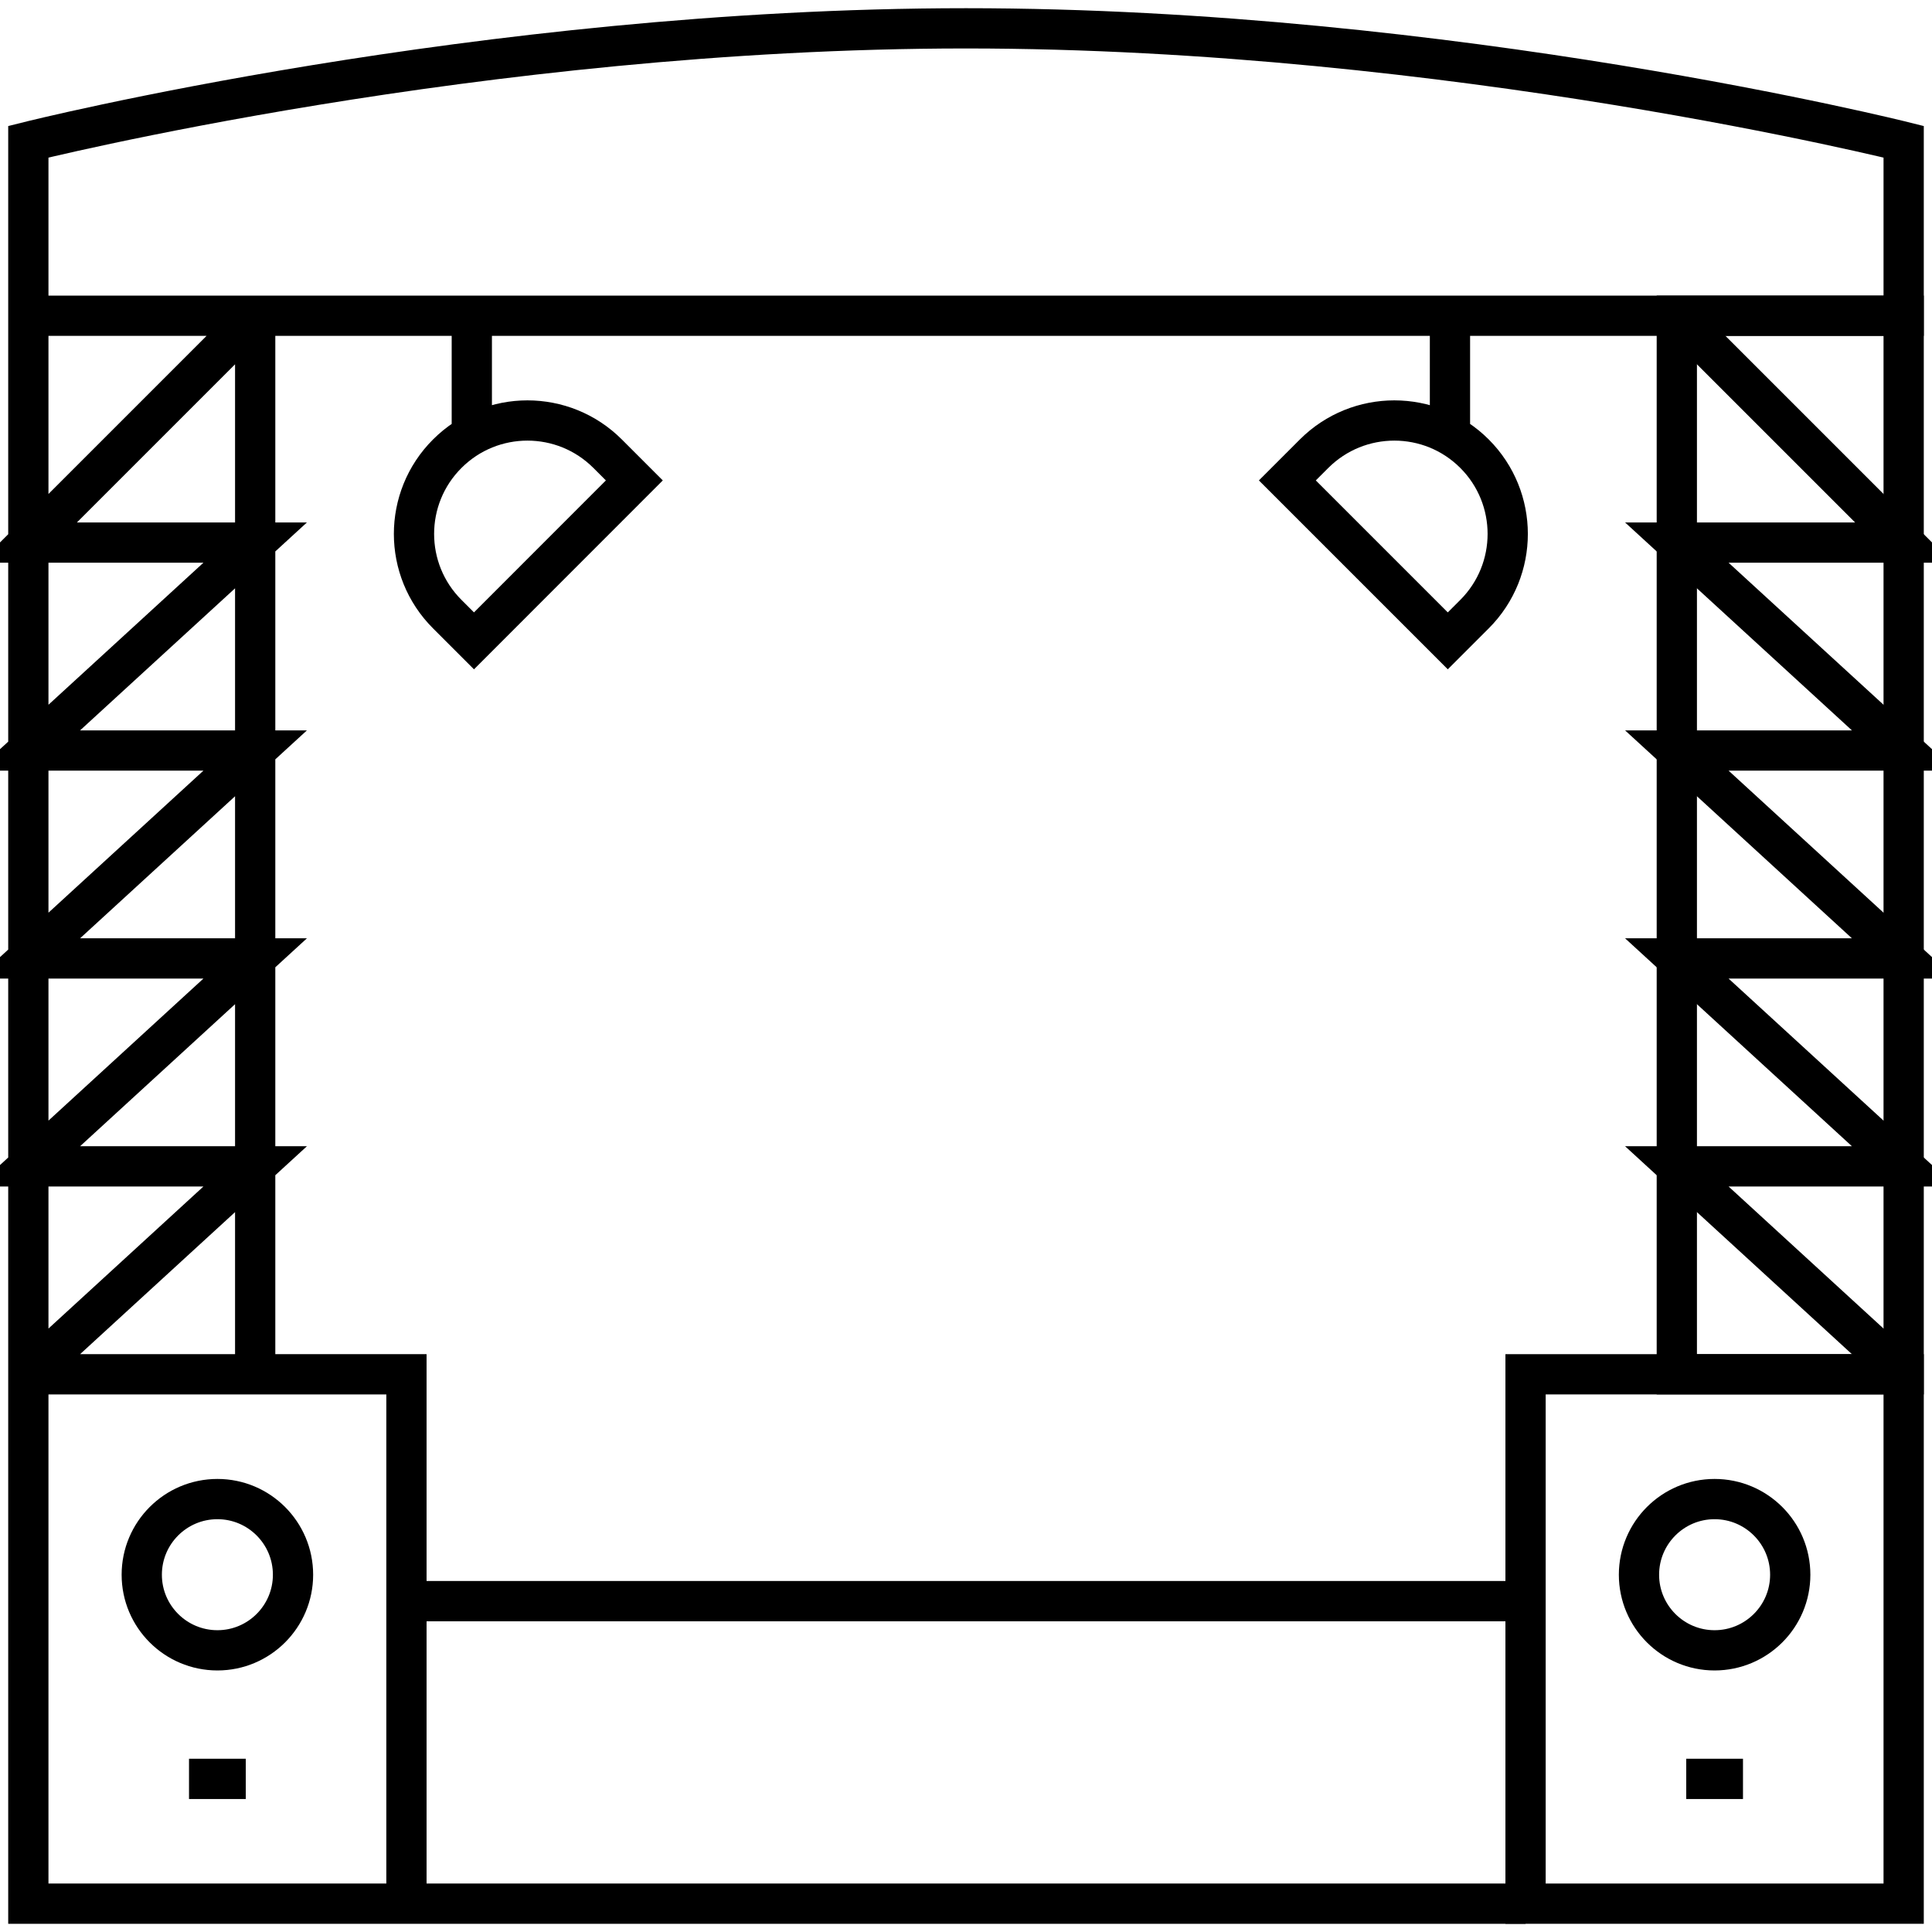 <svg width="24" height="24" viewBox="0 0 24 24" fill="none" xmlns="http://www.w3.org/2000/svg">
<g clip-path="url(#clip0_672_277111)">
<path d="M18.951 19.89H5.049M5.049 23.648H18.951M5.049 23.648V17.072H0.352M5.049 23.648H0.352V17.072M0.352 3.922H23.648V1.761C23.648 1.761 18.027 0.352 12 0.352C5.973 0.352 0.352 1.761 0.352 1.761V3.922ZM0.352 3.922H3.17M0.352 3.922V17.072M3.17 3.922V17.072H0.352M3.17 3.922L0.352 6.74H3.17L0.352 9.323H3.17L0.352 11.906H3.17L0.352 14.489H3.17L0.352 17.072M2.348 22.098H3.053" stroke="black" stroke-width="0.5" stroke-miterlimit="10"/>
<path d="M2.701 20.501C3.219 20.501 3.64 20.08 3.64 19.562C3.64 19.043 3.219 18.622 2.701 18.622C2.182 18.622 1.761 19.043 1.761 19.562C1.761 20.08 2.182 20.501 2.701 20.501Z" stroke="black" stroke-width="0.5" stroke-miterlimit="10"/>
<path d="M23.648 17.072H20.83V3.922H23.648V17.072Z" stroke="black" stroke-width="0.5" stroke-miterlimit="10"/>
<path d="M23.648 23.648H18.951V17.072H23.648V23.648Z" stroke="black" stroke-width="0.5" stroke-miterlimit="10"/>
<path d="M21.652 22.098H20.947M20.83 3.922L23.648 6.74H20.83L23.648 9.323H20.83L23.648 11.906H20.83L23.648 14.489H20.83L23.648 17.072" stroke="black" stroke-width="0.5" stroke-miterlimit="10"/>
<path d="M21.299 20.501C21.818 20.501 22.239 20.08 22.239 19.562C22.239 19.043 21.818 18.622 21.299 18.622C20.781 18.622 20.36 19.043 20.36 19.562C20.36 20.08 20.781 20.501 21.299 20.501Z" stroke="black" stroke-width="0.5" stroke-miterlimit="10"/>
<path d="M5.861 5.331V3.922M18.012 5.331V3.922M5.556 7.629C5.005 7.079 5.005 6.186 5.556 5.636C6.106 5.086 6.998 5.086 7.548 5.636L7.88 5.968L5.888 7.961L5.556 7.629ZM18.317 7.629C18.867 7.079 18.867 6.186 18.317 5.636C17.767 5.086 16.875 5.086 16.324 5.636L15.992 5.968L17.985 7.961L18.317 7.629Z" stroke="black" stroke-width="0.5" stroke-miterlimit="10"/>
</g>
<defs>
<clipPath id="clip0_672_277111">
<rect width="24" height="24" fill="white"/>
</clipPath>
</defs>
</svg>
